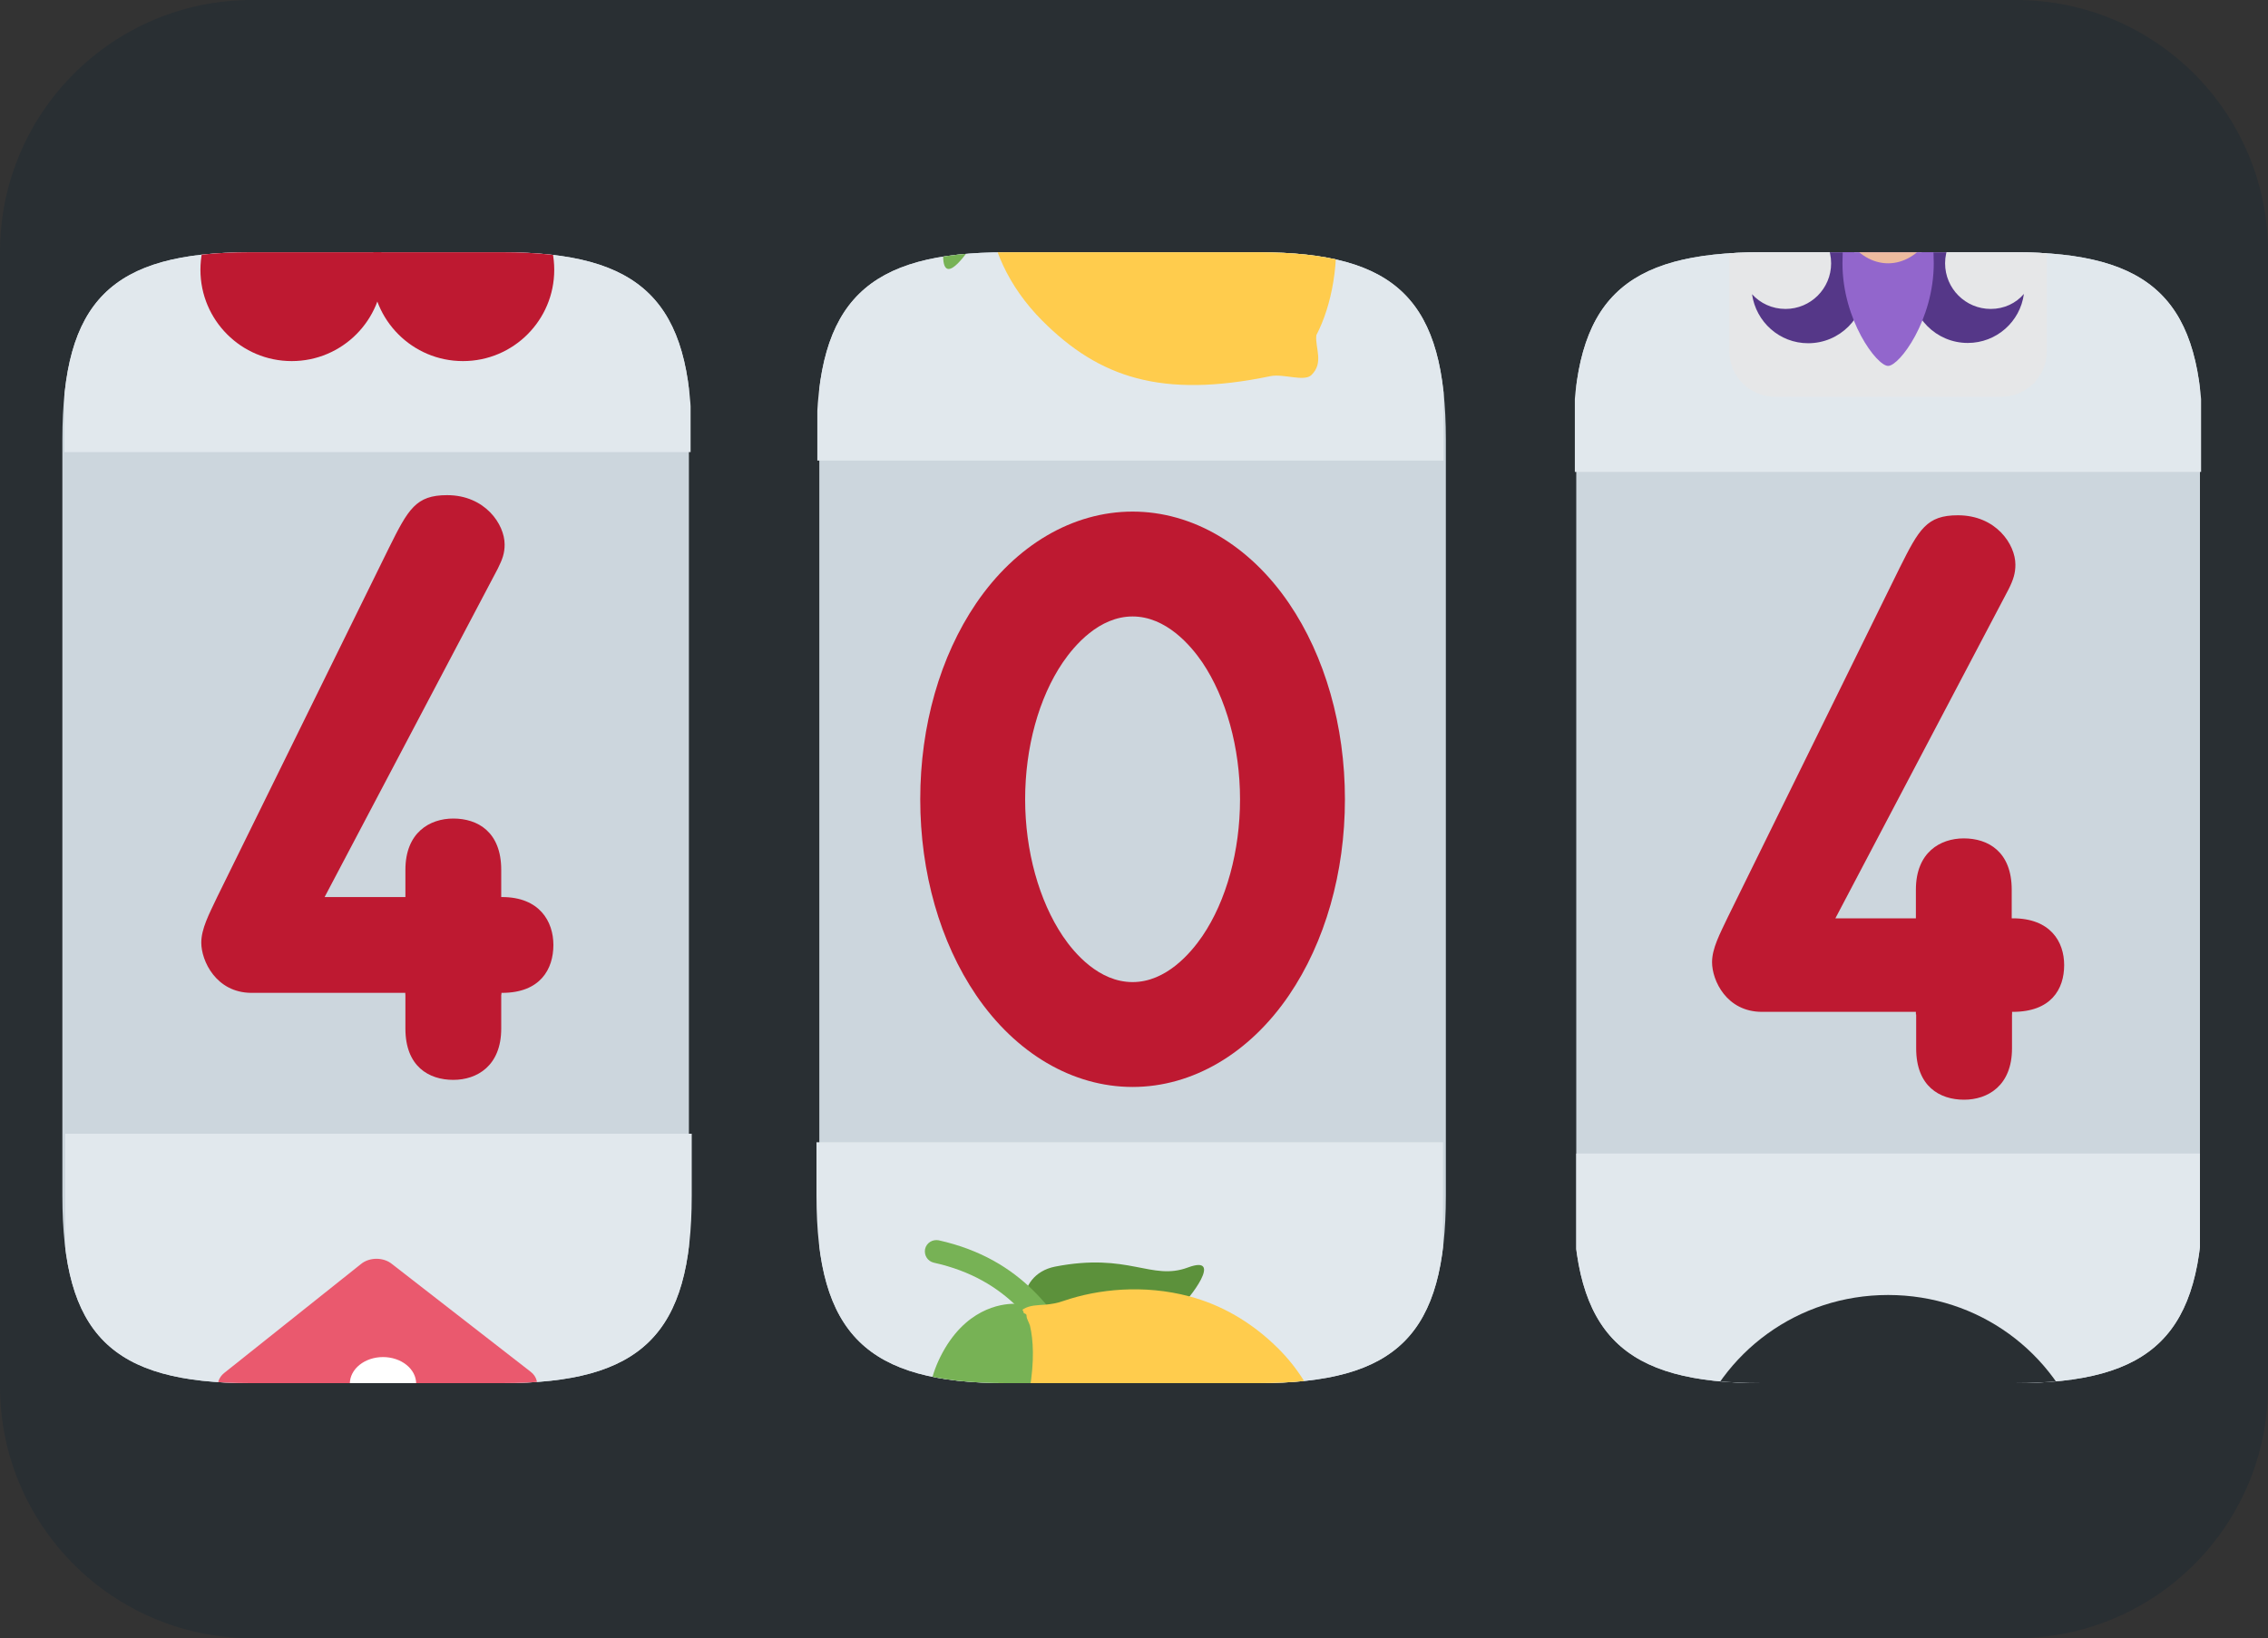 <?xml version="1.0" encoding="utf-8"?>
<!-- Generator: Adobe Illustrator 18.0.0, SVG Export Plug-In . SVG Version: 6.00 Build 0)  -->
<!DOCTYPE svg PUBLIC "-//W3C//DTD SVG 1.1//EN" "http://www.w3.org/Graphics/SVG/1.1/DTD/svg11.dtd">
<svg version="1.1" id="Layer_1" xmlns="http://www.w3.org/2000/svg" xmlns:xlink="http://www.w3.org/1999/xlink" x="0px" y="0px"
	 viewBox="0 0 800 578" enable-background="new 0 0 800 578" xml:space="preserve">
<rect x="0" y="0" width="800" height="578" fill="#333333" stroke="none"/>
<path id="444_bg" fill="#292F33" d="M800,489.1c0,49.1-39.8,88.9-88.9,88.9H88.9C39.8,578,0,538.2,0,489.1V88.9
	C0,39.8,39.8,0,88.9,0h622.2C760.2,0,800,39.8,800,88.9V489.1z"/>
<g>
	<defs>
		<path id="444_mask_1" d="M244,421.8c0,49.1-17.7,66.2-66.8,66.2H88.3C39.2,488,22,470.8,22,421.8V155.1
			C22,106.1,39.2,89,88.3,89h88.9c49.1,0,66.8,17.1,66.8,66.1V421.8z"/>
	</defs>
	<clipPath id="444_mask_1_1_">
		<use xlink:href="#444_mask_1"  overflow="visible"/>
	</clipPath>
	<g id="444_slot_1" clip-path="url(#444_mask_1_1_)">
		<rect x="22" y="-1829" fill="#CCD6DD" width="221" height="2327"/>
		<g>
			<path fill="#BE1931" d="M114.5,316.5h62.6c13.2,0,18.1,8.6,18.1,16.9c0,8.5-4.6,16.9-18.1,16.9H88.6C76.2,350.2,71,339,71,332.6
				c0-4.9,2.7-10,5.6-16.1l60.6-123.2c6.8-13.7,9.5-18.6,20.5-18.6c13.4,0,20.3,10.3,20.3,17.4c0,3-0.7,5.1-2.4,8.5L114.5,316.5z"/>
			<path fill="#BE1931" d="M143,318.9v44c0,13.4,8.3,18.1,16.9,18.1c8.3,0,16.9-4.9,16.9-18.1v-44H143z"/>
			<path fill="#BE1931" d="M176.8,350.9v-44c0-13.4-8.3-18.1-16.9-18.1c-8.3,0-16.9,4.9-16.9,18.1v44H176.8z"/>
		</g>
		<rect x="22.7" y="-48.8" fill="#E1E8ED" width="220.9" height="208.3"/>
		<rect x="22.7" y="-465.9" fill="#E1E8ED" width="220.9" height="208.3"/>
		<rect x="22.7" y="-883" fill="#E1E8ED" width="220.9" height="208.3"/>
		<rect x="22.7" y="-1300.2" fill="#E1E8ED" width="220.9" height="208.3"/>
		<rect x="22.7" y="-1717.3" fill="#E1E8ED" width="220.9" height="208.3"/>
		<rect x="23" y="400" fill="#E1E8ED" width="221" height="99"/>
		<g>
			<path fill="#A0041E" d="M77-806.8c0,0,0,41.6,0,49.8c0,8.2,4.3,10,4.3,10s39.1,30.9,46.5,36.6c7.3,5.8,5.2-6.4,5.2-6.4v-45.8
				L77-806.8z"/>
			<path fill="#DD2E44" d="M189-806.8c0,0,0,41.6,0,49.8c0,8.2-4,10-4,10s-39.3,30.9-46.6,36.6c-7.3,5.8-5.4-6.4-5.4-6.4v-45.8
				L189-806.8z"/>
			<path fill="#EA596E" d="M138.3-849.1c-3-2.5-8-2.5-11,0L79-810.7c-3,2.5-3,6.5,0,8.9l48.4,38.8c3,2.5,8,2.5,11,0l48.7-39.2
				c3-2.5,3-6.5,0-8.9L138.3-849.1z"/>
			<ellipse fill="#FFFFFF" cx="135.1" cy="-806.8" rx="11.7" ry="9.4"/>
			<path fill="#FFFFFF" d="M175.6-768.4c-3.5,0-5.5-3.6-4.5-8.1c1-4.5,4.7-8.1,8.2-8.1c3.5,0,5.5,3.6,4.5,8.1
				C182.8-772.1,179.1-768.4,175.6-768.4z"/>
			<path fill="#FFFFFF" d="M163.1-747.5c-3.6,0-5.6-3.8-4.6-8.5c1-4.7,4.7-8.5,8.3-8.5c3.6,0,5.6,3.8,4.6,8.5
				C170.4-751.3,166.7-747.5,163.1-747.5z"/>
			<path fill="#FFFFFF" d="M149.3-726.5c-3.4,0-5.3-3.7-4.3-8.3c1-4.6,4.5-8.3,7.9-8.3s5.3,3.7,4.4,8.3
				C156.2-730.2,152.7-726.5,149.3-726.5z"/>
			<path fill="#E1E8ED" d="M89.6-778.6c-4,0-6.3,4.1-5.2,9.1c1.2,5,5.3,9.1,9.3,9.1c4,0,6.3-4.1,5.2-9.1
				C97.8-774.6,93.6-778.6,89.6-778.6z"/>
			<path fill="#E1E8ED" d="M112.1-748.4c-4,0-6.3,4.1-5.2,9.1c1.2,5,5.3,9.1,9.3,9.1c4,0,6.3-4.1,5.2-9.1
				C120.3-744.4,116.1-748.4,112.1-748.4z"/>
			<path fill="#EA596E" d="M133-707.2c-2.2,0-4-1.9-4-4.3v-52.1c0-2.4,1.8-4.3,4-4.3c2.2,0,4,1.9,4,4.3v52.1
				C137-709.1,135.2-707.2,133-707.2z"/>
		</g>
		<g>
			<path fill="#A0041E" d="M77-382.8c0,0,0,41.6,0,49.8c0,8.2,4.3,10,4.3,10s39.1,30.9,46.5,36.6s5.2-6.4,5.2-6.4v-45.8L77-382.8z"
				/>
			<path fill="#DD2E44" d="M189-382.8c0,0,0,41.6,0,49.8c0,8.2-4,10-4,10s-39.3,30.9-46.6,36.6c-7.3,5.8-5.4-6.4-5.4-6.4v-45.8
				L189-382.8z"/>
			<path fill="#EA596E" d="M138.3-425.1c-3-2.5-8-2.5-11,0L79-386.7c-3,2.5-3,6.5,0,8.9l48.4,38.8c3,2.5,8,2.5,11,0l48.7-39.2
				c3-2.5,3-6.5,0-8.9L138.3-425.1z"/>
			<ellipse fill="#FFFFFF" cx="135.1" cy="-382.8" rx="11.7" ry="9.4"/>
			<path fill="#FFFFFF" d="M175.6-344.4c-3.5,0-5.5-3.6-4.5-8.1c1-4.5,4.7-8.1,8.2-8.1c3.5,0,5.5,3.6,4.5,8.1
				C182.8-348.1,179.1-344.4,175.6-344.4z"/>
			<path fill="#FFFFFF" d="M163.1-323.5c-3.6,0-5.6-3.8-4.6-8.5c1-4.7,4.7-8.5,8.3-8.5c3.6,0,5.6,3.8,4.6,8.5
				C170.4-327.3,166.7-323.5,163.1-323.5z"/>
			<path fill="#FFFFFF" d="M149.3-302.5c-3.4,0-5.3-3.7-4.3-8.3c1-4.6,4.5-8.3,7.9-8.3s5.3,3.7,4.4,8.3
				C156.2-306.2,152.7-302.5,149.3-302.5z"/>
			<path fill="#E1E8ED" d="M89.6-354.6c-4,0-6.3,4.1-5.2,9.1c1.2,5,5.3,9.1,9.3,9.1c4,0,6.3-4.1,5.2-9.1
				C97.8-350.6,93.6-354.6,89.6-354.6z"/>
			<path fill="#E1E8ED" d="M112.1-324.4c-4,0-6.3,4.1-5.2,9.1c1.2,5,5.3,9.1,9.3,9.1c4,0,6.3-4.1,5.2-9.1
				C120.3-320.4,116.1-324.4,112.1-324.4z"/>
			<path fill="#EA596E" d="M133-283.2c-2.2,0-4-1.9-4-4.3v-52.1c0-2.4,1.8-4.3,4-4.3c2.2,0,4,1.9,4,4.3v52.1
				C137-285.1,135.2-283.2,133-283.2z"/>
		</g>
		<g>
			<path fill="#A0041E" d="M90.1,498.5l0.6,0.5H77v-8.7c0-1.3,0-2.1,0-2.1L90.1,498.5z"/>
			<path fill="#DD2E44" d="M189,488.2c0,0,0,0.9,0,2.4v8.4h-13.7l0.6-0.5L189,488.2z"/>
			<path fill="#EA596E" d="M189,490.6c-0.4,0.8-1,1.6-1.8,2.3l-7,5.7l-0.6,0.5H86.3l-0.6-0.5l-6.6-5.3c-1-0.8-1.7-1.8-2-2.9
				c-0.7-2.1,0-4.4,2-6l48.2-38.4c3-2.5,8-2.5,11,0l48.9,38C189.4,485.7,190,488.3,189,490.6z"/>
			<ellipse fill="#FFFFFF" cx="135.1" cy="488.2" rx="11.7" ry="9.4"/>
		</g>
		<g>
			<path fill="#E6E7E8" d="M189-929.1c0,8.9-7.2,16.1-16.1,16.1H93.1c-8.9,0-16.1-7.2-16.1-16.1v-111.8c0-8.9,7.2-16.1,16.1-16.1
				h79.8c8.9,0,16.1,7.2,16.1,16.1V-929.1z"/>
			<path fill="#DD2E44" d="M104.9-1028.6c-10.1,0-18.5,7.5-19.8,17.3c2.9-3.2,7.1-5.2,11.8-5.2c8.9,0,16.1,7.2,16.1,16.1
				c0,8.1,6,8.9,2.8,11.8c9.8-1.4,9.2-9.7,9.2-19.8C125.1-1019.6,116.1-1028.6,104.9-1028.6z"/>
			<path fill="#55ACEE" d="M153.3-1000.4c0-8.9,7.2-16.1,16.1-16.1c4.7,0,8.9,2,11.8,5.2c-1.4-9.8-9.7-17.3-19.8-17.3
				c-11.1,0-20.1,9-20.1,20.1c0,10.1-0.5,18.5,9.2,19.8C147.2-991.5,153.3-992.3,153.3-1000.4z"/>
			<path fill="#FFAC33" d="M117-1008.4c0-20,16.1-36.2,16.1-36.2s16.1,16.2,16.1,36.2c0,20-7.2,36.2-16.1,36.2
				C124.2-972.2,117-988.4,117-1008.4z"/>
			<path fill="#553788" d="M107.8-971.9c3.2,2.9,5.2,7.1,5.2,11.8c0,8.9-7.2,16.1-16.1,16.1c-4.7,0-8.9-2-11.8-5.2
				c1.4,9.8,9.7,17.3,19.8,17.3c11.1,0,20.1-9,20.1-20.1C125.1-962.2,117.5-970.5,107.8-971.9z"/>
			<path fill="#553788" d="M169.4-944c-8.9,0-16.1-7.2-16.1-16.1c0-4.7,2-8.9,5.2-11.8c-9.8,1.4-17.3,9.7-17.3,19.8
				c0,11.1,9,20.1,20.1,20.1c10.1,0,18.5-7.5,19.8-17.3C178.2-946,174-944,169.4-944z"/>
			<path fill="#9266CC" d="M117-960.1c0,20,12.1,36.2,16.1,36.2c4,0,16.1-16.2,16.1-36.2c0-20-7.2-36.2-16.1-36.2
				C124.2-996.4,117-980.1,117-960.1z"/>
			<path fill="#EDBB9F" d="M113-988.3c0-15.6,12.1-16.1,20.1-16.1s20.1,0.5,20.1,16.1c0,15.6-9,28.2-20.1,28.2
				C122-960.1,113-972.7,113-988.3z"/>
			<circle fill="#662113" cx="125.1" cy="-988.3" r="4"/>
			<circle fill="#662113" cx="141.2" cy="-988.3" r="4"/>
			<path fill="#662113" d="M133.1-968.9c4.4,0,8.1-3.1,8.1-8.1h-16.1C125.1-972,128.7-968.9,133.1-968.9z"/>
			<circle fill="#A0041E" cx="84.8" cy="-1012.5" r="4"/>
			<circle fill="#226699" cx="181.4" cy="-1012.5" r="4"/>
			<circle fill="#DD2E44" cx="133.1" cy="-1044.7" r="4"/>
		</g>
		<g>
			<path fill="#E6E7E8" d="M189-1556.1c0,8.9-7.2,16.1-16.1,16.1H93.1c-8.9,0-16.1-7.2-16.1-16.1v-111.8c0-8.9,7.2-16.1,16.1-16.1
				h79.8c8.9,0,16.1,7.2,16.1,16.1V-1556.1z"/>
			<path fill="#DD2E44" d="M104.9-1655.6c-10.1,0-18.5,7.5-19.8,17.3c2.9-3.2,7.1-5.2,11.8-5.2c8.9,0,16.1,7.2,16.1,16.1
				c0,8.1,6,8.9,2.8,11.8c9.8-1.4,9.2-9.7,9.2-19.8C125.1-1646.6,116.1-1655.6,104.9-1655.6z"/>
			<path fill="#55ACEE" d="M153.3-1627.4c0-8.9,7.2-16.1,16.1-16.1c4.7,0,8.9,2,11.8,5.2c-1.4-9.8-9.7-17.3-19.8-17.3
				c-11.1,0-20.1,9-20.1,20.1c0,10.1-0.5,18.5,9.2,19.8C147.2-1618.5,153.3-1619.3,153.3-1627.4z"/>
			<path fill="#FFAC33" d="M117-1635.4c0-20,16.1-36.2,16.1-36.2s16.1,16.2,16.1,36.2c0,20-7.2,36.2-16.1,36.2
				C124.2-1599.2,117-1615.4,117-1635.4z"/>
			<path fill="#553788" d="M107.8-1598.9c3.2,2.9,5.2,7.1,5.2,11.8c0,8.9-7.2,16.1-16.1,16.1c-4.7,0-8.9-2-11.8-5.2
				c1.4,9.8,9.7,17.3,19.8,17.3c11.1,0,20.1-9,20.1-20.1C125.1-1589.2,117.5-1597.5,107.8-1598.9z"/>
			<path fill="#553788" d="M169.4-1571c-8.9,0-16.1-7.2-16.1-16.1c0-4.7,2-8.9,5.2-11.8c-9.8,1.4-17.3,9.7-17.3,19.8
				c0,11.1,9,20.1,20.1,20.1c10.1,0,18.5-7.5,19.8-17.3C178.2-1573,174-1571,169.4-1571z"/>
			<path fill="#9266CC" d="M117-1587.1c0,20,12.1,36.2,16.1,36.2c4,0,16.1-16.2,16.1-36.2s-7.2-36.2-16.1-36.2
				C124.2-1623.4,117-1607.1,117-1587.1z"/>
			<path fill="#EDBB9F" d="M113-1615.3c0-15.6,12.1-16.1,20.1-16.1s20.1,0.5,20.1,16.1c0,15.6-9,28.2-20.1,28.2
				C122-1587.1,113-1599.7,113-1615.3z"/>
			<circle fill="#662113" cx="125.1" cy="-1615.3" r="4"/>
			<circle fill="#662113" cx="141.2" cy="-1615.3" r="4"/>
			<path fill="#662113" d="M133.1-1595.9c4.4,0,8.1-3.1,8.1-8.1h-16.1C125.1-1599,128.7-1595.9,133.1-1595.9z"/>
			<circle fill="#A0041E" cx="84.8" cy="-1639.5" r="4"/>
			<circle fill="#226699" cx="181.4" cy="-1639.5" r="4"/>
			<circle fill="#DD2E44" cx="133.1" cy="-1671.7" r="4"/>
		</g>
		<g>
			<path fill="#77B255" d="M163.3,79.1c-0.8,0-1.6-0.2-2.3-0.7C134.7,60,112,28.6,99,8.2c6.8,42.4,4,66.3,3.9,67.4
				c-0.3,2.2-2.3,3.7-4.5,3.5c-2.2-0.3-3.8-2.3-3.5-4.5c0-0.3,3.8-32.3-8-87.3c-0.4-2,0.7-3.9,2.6-4.6c1.9-0.7,4,0.1,4.9,1.9
				c0.3,0.6,32.2,59.9,71.2,87.2c1.8,1.3,2.3,3.8,1,5.6C165.8,78.5,164.6,79.1,163.3,79.1z"/>
			<path fill="#5C913B" d="M165.5,18c-14,3.9-20.3,10.3-43.3,2.7c-19-6.3-28.3-16.9-25.6-25.4c2.8-8.4,12.8-12.7,31.8-6.5
				C147.6-4.9,145.1,2.8,165.5,18z"/>
			<circle fill="#BE1931" cx="163.3" cy="95.2" r="32.2"/>
			<circle fill="#BE1931" cx="102.9" cy="95.2" r="32.2"/>
		</g>
		<g>
			<path fill="#77B255" d="M163.3-540.9c-0.8,0-1.6-0.2-2.3-0.7c-26.3-18.4-49-49.8-62-70.2c6.8,42.4,4,66.3,3.9,67.4
				c-0.3,2.2-2.3,3.7-4.5,3.5c-2.2-0.3-3.8-2.3-3.5-4.5c0-0.3,3.8-32.3-8-87.3c-0.4-2,0.7-3.9,2.6-4.6c1.9-0.7,4,0.1,4.9,1.9
				c0.3,0.6,32.2,59.9,71.2,87.2c1.8,1.3,2.3,3.8,1,5.6C165.8-541.5,164.6-540.9,163.3-540.9z"/>
			<path fill="#5C913B" d="M165.5-602c-14,3.9-20.3,10.3-43.3,2.7c-19-6.3-28.3-16.9-25.6-25.4c2.8-8.4,12.8-12.7,31.8-6.5
				C147.6-624.9,145.1-617.2,165.5-602z"/>
			<circle fill="#BE1931" cx="163.3" cy="-524.8" r="32.2"/>
			<circle fill="#BE1931" cx="102.9" cy="-524.8" r="32.2"/>
		</g>
		<g>
			<path fill="#5C913B" d="M106.5-1257.1c26.1-5.1,34,5.1,46.9,0.3c12.9-4.8,0.4,11.4-3,14.1c-3.4,2.8-32.8,19.4-45.5,13.3
				C92.1-1235.4,92.1-1254.2,106.5-1257.1z"/>
			<path fill="#77B255" d="M121-1206.1c-1.2,0-2.4-0.6-3.2-1.6c-2.8-3.7-5.3-7.9-7.9-12.3c-9.1-15.3-19.5-32.6-46.1-38.5
				c-2.2-0.5-3.5-2.6-3.1-4.8c0.5-2.2,2.6-3.5,4.8-3.1c30,6.7,41.8,26.4,51.3,42.3c2.5,4.2,4.9,8.3,7.4,11.6c1.3,1.8,1,4.3-0.8,5.6
				C122.6-1206.4,121.8-1206.1,121-1206.1z"/>
			<path fill="#FFCC4D" d="M198.7-1143.5c0-0.1,0-0.1,0-0.2c11.2-21.5,10.7-60.9-13.5-85c-23.4-23.4-55.1-23.4-75.6-16.4
				c-6.4,2.5-11.7,0.3-15.4,3.9c-3.5,3.5-1.4,10.9-2.9,15.4c-12.8,20.9-13.7,52.4,10.8,77c20,20,42,27.5,80.5,19.5c0,0,0,0,0,0
				c4.6-0.9,11.9,2.1,14.4-0.4C201.4-1134.1,198.3-1139.2,198.7-1143.5z"/>
			<path fill="#77B255" d="M93.6-1244c0,0-17.2-2.4-27.6,18.5c-10.4,20.9,2.3,36.7,1.2,50.9c-1.2,14.2,6.3,5.1,10.6-1.8
				c4.2-6.9,17-19.7,19.9-37.3C100.4-1231.3,97.3-1239.7,93.6-1244z"/>
		</g>
		<g>
			<g>
				<circle fill="#292F33" cx="133.1" cy="-1407.1" r="72.5"/>
			</g>
			<circle fill="#E1E8ED" cx="133.1" cy="-1407.1" r="36.2"/>
			<path fill="#292F33" d="M115.8-1398.3c0-5.7,3.1-9.8,7.6-12.2c-3.3-2.4-5.4-5.7-5.4-10.1c0-8.3,6.9-13.6,15.3-13.6
				c8.2,0,15.4,5.2,15.4,13.6c0,4-2,7.9-5.5,10.1c4.8,2.4,7.6,6.8,7.6,12.2c0,9.8-8,16.1-17.5,16.1
				C123.5-1382.1,115.8-1388.8,115.8-1398.3z M126.9-1399c0,3.6,2.1,7.1,6.4,7.1c4,0,6.4-3.5,6.4-7.1c0-4.5-2.5-7.1-6.4-7.1
				C129.2-1406.1,126.9-1402.9,126.9-1399z M128.2-1419.5c0,3.2,1.8,5.4,5.1,5.4c3.3,0,5.2-2.2,5.2-5.4c0-3-1.8-5.4-5.2-5.4
				C130-1424.9,128.2-1422.5,128.2-1419.5z"/>
		</g>
		<g>
			<g>
				<circle fill="#292F33" cx="133.1" cy="-149.1" r="72.5"/>
			</g>
			<circle fill="#E1E8ED" cx="133.1" cy="-149.1" r="36.2"/>
			<path fill="#292F33" d="M115.8-140.3c0-5.7,3.1-9.8,7.6-12.2c-3.3-2.4-5.4-5.7-5.4-10.1c0-8.3,6.9-13.6,15.3-13.6
				c8.2,0,15.4,5.2,15.4,13.6c0,4-2,7.9-5.5,10.1c4.8,2.4,7.6,6.8,7.6,12.2c0,9.8-8,16.1-17.5,16.1
				C123.5-124.1,115.8-130.8,115.8-140.3z M126.9-141c0,3.6,2.1,7.1,6.4,7.1c4,0,6.4-3.5,6.4-7.1c0-4.5-2.5-7.1-6.4-7.1
				C129.2-148.1,126.9-144.9,126.9-141z M128.2-161.5c0,3.2,1.8,5.4,5.1,5.4c3.3,0,5.2-2.2,5.2-5.4c0-3-1.8-5.4-5.2-5.4
				C130-166.9,128.2-164.5,128.2-161.5z"/>
		</g>
		<g>
			<path fill="#FFCC4D" d="M189-1784.7c-2.5,2.5-9.7-0.5-14.4,0.4c0,0,0,0,0,0c-38.4,8-60.5,0.6-80.4-19.4
				c-7.9-7.9-13.2-16.3-16.3-25.3h119.7c-0.2,11-2.8,22.2-7,30.4c0,0.1,0,0,0,0.1C190.3-1794.1,193.4-1789.1,189-1784.7z"/>
		</g>
	</g>
</g>
<g>
	<defs>
		<path id="444_mask_2" d="M510,421.8c0,49.1-17.1,66.2-66.2,66.2h-88.9c-49.1,0-66.9-17.2-66.9-66.2V155.1
			c0-49.1,17.9-66.1,66.9-66.1h88.9c49.1,0,66.2,17.1,66.2,66.1V421.8z"/>
	</defs>
	<clipPath id="444_mask_2_1_">
		<use xlink:href="#444_mask_2"  overflow="visible"/>
	</clipPath>
	<g id="444_slot_2" clip-path="url(#444_mask_2_1_)">
		<rect x="289" y="-1822" fill="#CCD6DD" width="221" height="2321"/>
		<rect x="288.3" y="-45.8" fill="#E1E8ED" width="220.9" height="208.3"/>
		<rect x="288.3" y="-462.9" fill="#E1E8ED" width="220.9" height="208.3"/>
		<rect x="288.3" y="-880" fill="#E1E8ED" width="220.9" height="208.3"/>
		<rect x="288.3" y="-1297.2" fill="#E1E8ED" width="220.9" height="208.3"/>
		<rect x="288.3" y="-1714.3" fill="#E1E8ED" width="220.9" height="208.3"/>
		<rect x="288" y="403" fill="#E1E8ED" width="221" height="97"/>
		<g>
			<path fill="#A0041E" d="M346-1638.8c0,0,0,41.6,0,49.8s4.1,10,4.1,10s39.2,30.9,46.6,36.6c7.3,5.8,5.3-6.4,5.3-6.4v-45.8
				L346-1638.8z"/>
			<path fill="#DD2E44" d="M458-1638.8c0,0,0,41.6,0,49.8s-4.2,10-4.2,10s-39.2,30.9-46.5,36.6c-7.3,5.8-5.3-6.4-5.3-6.4v-45.8
				L458-1638.8z"/>
			<path fill="#EA596E" d="M406.9-1681.1c-3-2.5-8-2.5-11,0l-48.2,38.4c-3,2.5-3,6.5,0,8.9L396-1595c3,2.5,8,2.5,11,0l48.7-39.2
				c3-2.5,3-6.5,0-8.9L406.9-1681.1z"/>
			<ellipse fill="#FFFFFF" cx="403.7" cy="-1638.8" rx="11.7" ry="9.4"/>
			<path fill="#FFFFFF" d="M444.2-1600.4c-3.5,0-5.5-3.6-4.5-8.1c1-4.5,4.7-8.1,8.2-8.1c3.5,0,5.5,3.6,4.5,8.1
				C451.4-1604.1,447.7-1600.4,444.2-1600.4z"/>
			<path fill="#FFFFFF" d="M431.7-1579.5c-3.6,0-5.6-3.8-4.6-8.5c1-4.7,4.7-8.5,8.3-8.5c3.6,0,5.6,3.8,4.6,8.5
				C439-1583.3,435.3-1579.5,431.7-1579.5z"/>
			<path fill="#FFFFFF" d="M417.9-1558.5c-3.4,0-5.3-3.7-4.3-8.3c1-4.6,4.5-8.3,7.9-8.3s5.3,3.7,4.4,8.3
				C424.8-1562.2,421.3-1558.5,417.9-1558.5z"/>
			<path fill="#E1E8ED" d="M358.2-1610.6c-4,0-6.3,4.1-5.2,9.1c1.2,5,5.3,9.1,9.3,9.1c4,0,6.3-4.1,5.2-9.1
				C366.4-1606.6,362.2-1610.6,358.2-1610.6z"/>
			<path fill="#E1E8ED" d="M380.7-1580.4c-4,0-6.3,4.1-5.2,9.1c1.2,5,5.3,9.1,9.3,9.1c4,0,6.3-4.1,5.2-9.1
				C388.9-1576.4,384.7-1580.4,380.7-1580.4z"/>
			<path fill="#EA596E" d="M402-1539.2c-2.2,0-4-1.9-4-4.3v-52.1c0-2.4,1.8-4.3,4-4.3c2.2,0,4,1.9,4,4.3v52.1
				C406-1541.1,404.2-1539.2,402-1539.2z"/>
		</g>
		<g>
			<path fill="#A0041E" d="M346-1214.8c0,0,0,41.6,0,49.8s4.1,10,4.1,10s39.2,30.9,46.6,36.6c7.3,5.8,5.3-6.4,5.3-6.4v-45.8
				L346-1214.8z"/>
			<path fill="#DD2E44" d="M458-1214.8c0,0,0,41.6,0,49.8s-4.2,10-4.2,10s-39.2,30.9-46.5,36.6c-7.3,5.8-5.3-6.4-5.3-6.4v-45.8
				L458-1214.8z"/>
			<path fill="#EA596E" d="M406.9-1257.1c-3-2.5-8-2.5-11,0l-48.2,38.4c-3,2.5-3,6.5,0,8.9L396-1171c3,2.5,8,2.5,11,0l48.7-39.2
				c3-2.5,3-6.5,0-8.9L406.9-1257.1z"/>
			<ellipse fill="#FFFFFF" cx="403.7" cy="-1214.8" rx="11.7" ry="9.4"/>
			<path fill="#FFFFFF" d="M444.2-1176.4c-3.5,0-5.5-3.6-4.5-8.1c1-4.5,4.7-8.1,8.2-8.1c3.5,0,5.5,3.6,4.5,8.1
				C451.4-1180.1,447.7-1176.4,444.2-1176.4z"/>
			<path fill="#FFFFFF" d="M431.7-1155.5c-3.6,0-5.6-3.8-4.6-8.5c1-4.7,4.7-8.5,8.3-8.5c3.6,0,5.6,3.8,4.6,8.5
				C439-1159.3,435.3-1155.5,431.7-1155.5z"/>
			<path fill="#FFFFFF" d="M417.9-1134.5c-3.4,0-5.3-3.7-4.3-8.3c1-4.6,4.5-8.3,7.9-8.3s5.3,3.7,4.4,8.3
				C424.8-1138.2,421.3-1134.5,417.9-1134.5z"/>
			<path fill="#E1E8ED" d="M358.2-1186.6c-4,0-6.3,4.1-5.2,9.1c1.2,5,5.3,9.1,9.3,9.1c4,0,6.3-4.1,5.2-9.1
				C366.4-1182.6,362.2-1186.6,358.2-1186.6z"/>
			<path fill="#E1E8ED" d="M380.7-1156.4c-4,0-6.3,4.1-5.2,9.1c1.2,5,5.3,9.1,9.3,9.1c4,0,6.3-4.1,5.2-9.1
				C388.9-1152.4,384.7-1156.4,380.7-1156.4z"/>
			<path fill="#EA596E" d="M402-1115.2c-2.2,0-4-1.9-4-4.3v-52.1c0-2.4,1.8-4.3,4-4.3c2.2,0,4,1.9,4,4.3v52.1
				C406-1117.1,404.2-1115.2,402-1115.2z"/>
		</g>
		<g>
			<path fill="#E6E7E8" d="M457-295.1c0,8.9-7.2,16.1-16.1,16.1h-79.8c-8.9,0-16.1-7.2-16.1-16.1v-111.8c0-8.9,7.2-16.1,16.1-16.1
				h79.8c8.9,0,16.1,7.2,16.1,16.1V-295.1z"/>
			<path fill="#DD2E44" d="M372.5-394.6c-10.1,0-18.5,7.5-19.8,17.3c2.9-3.2,7.1-5.2,11.8-5.2c8.9,0,16.1,7.2,16.1,16.1
				c0,8.1,6,8.9,2.8,11.8c9.8-1.4,9.2-9.7,9.2-19.8C392.7-385.6,383.7-394.6,372.5-394.6z"/>
			<path fill="#55ACEE" d="M420.9-366.4c0-8.9,7.2-16.1,16.1-16.1c4.7,0,8.9,2,11.8,5.2c-1.4-9.8-9.7-17.3-19.8-17.3
				c-11.1,0-20.1,9-20.1,20.1c0,10.1-0.5,18.5,9.2,19.8C414.8-357.5,420.9-358.3,420.9-366.4z"/>
			<path fill="#FFAC33" d="M384.6-374.4c0-20,16.1-36.2,16.1-36.2s16.1,16.2,16.1,36.2c0,20-7.2,36.2-16.1,36.2
				S384.6-354.4,384.6-374.4z"/>
			<path fill="#553788" d="M375.4-337.9c3.2,2.9,5.2,7.1,5.2,11.8c0,8.9-7.2,16.1-16.1,16.1c-4.7,0-8.9-2-11.8-5.2
				c1.4,9.8,9.7,17.3,19.8,17.3c11.1,0,20.1-9,20.1-20.1C392.7-328.2,385.1-336.5,375.4-337.9z"/>
			<path fill="#553788" d="M437-310c-8.9,0-16.1-7.2-16.1-16.1c0-4.7,2-8.9,5.2-11.8c-9.8,1.4-17.3,9.7-17.3,19.8
				c0,11.1,9,20.1,20.1,20.1c10.1,0,18.5-7.5,19.8-17.3C445.8-312,441.6-310,437-310z"/>
			<path fill="#9266CC" d="M384.6-326.1c0,20,12.1,36.2,16.1,36.2s16.1-16.2,16.1-36.2c0-20-7.2-36.2-16.1-36.2
				S384.6-346.1,384.6-326.1z"/>
			<path fill="#EDBB9F" d="M380.6-354.3c0-15.6,12.1-16.1,20.1-16.1s20.1,0.5,20.1,16.1c0,15.6-9,28.2-20.1,28.2
				C389.6-326.1,380.6-338.7,380.6-354.3z"/>
			<circle fill="#662113" cx="392.7" cy="-354.3" r="4"/>
			<circle fill="#662113" cx="408.8" cy="-354.3" r="4"/>
			<path fill="#662113" d="M400.7-334.9c4.4,0,8.1-3.1,8.1-8.1h-16.1C392.7-338,396.3-334.9,400.7-334.9z"/>
			<circle fill="#A0041E" cx="352.4" cy="-378.5" r="4"/>
			<circle fill="#226699" cx="449" cy="-378.5" r="4"/>
			<circle fill="#DD2E44" cx="400.7" cy="-410.7" r="4"/>
		</g>
		<g>
			<path fill="#E6E7E8" d="M454-718.1c0,8.9-7.2,16.1-16.1,16.1h-79.8c-8.9,0-16.1-7.2-16.1-16.1v-111.8c0-8.9,7.2-16.1,16.1-16.1
				h79.8c8.9,0,16.1,7.2,16.1,16.1V-718.1z"/>
			<path fill="#DD2E44" d="M369.5-817.6c-10.1,0-18.5,7.5-19.8,17.3c2.9-3.2,7.1-5.2,11.8-5.2c8.9,0,16.1,7.2,16.1,16.1
				c0,8.1,6,8.9,2.8,11.8c9.8-1.4,9.2-9.7,9.2-19.8C389.7-808.6,380.7-817.6,369.5-817.6z"/>
			<path fill="#55ACEE" d="M417.9-789.4c0-8.9,7.2-16.1,16.1-16.1c4.7,0,8.9,2,11.8,5.2c-1.4-9.8-9.7-17.3-19.8-17.3
				c-11.1,0-20.1,9-20.1,20.1c0,10.1-0.5,18.5,9.2,19.8C411.8-780.5,417.9-781.3,417.9-789.4z"/>
			<path fill="#FFAC33" d="M381.6-797.4c0-20,16.1-36.2,16.1-36.2s16.1,16.2,16.1,36.2s-7.2,36.2-16.1,36.2S381.6-777.4,381.6-797.4
				z"/>
			<path fill="#553788" d="M372.4-760.9c3.2,2.9,5.2,7.1,5.2,11.8c0,8.9-7.2,16.1-16.1,16.1c-4.7,0-8.9-2-11.8-5.2
				c1.4,9.8,9.7,17.3,19.8,17.3c11.1,0,20.1-9,20.1-20.1C389.7-751.2,382.1-759.5,372.4-760.9z"/>
			<path fill="#553788" d="M434-733c-8.9,0-16.1-7.2-16.1-16.1c0-4.7,2-8.9,5.2-11.8c-9.8,1.4-17.3,9.7-17.3,19.8
				c0,11.1,9,20.1,20.1,20.1c10.1,0,18.5-7.5,19.8-17.3C442.8-735,438.6-733,434-733z"/>
			<path fill="#9266CC" d="M381.6-749.1c0,20,12.1,36.2,16.1,36.2s16.1-16.2,16.1-36.2c0-20-7.2-36.2-16.1-36.2
				S381.6-769.1,381.6-749.1z"/>
			<path fill="#EDBB9F" d="M377.6-777.3c0-15.6,12.1-16.1,20.1-16.1s20.1,0.5,20.1,16.1c0,15.6-9,28.2-20.1,28.2
				C386.6-749.1,377.6-761.7,377.6-777.3z"/>
			<circle fill="#662113" cx="389.7" cy="-777.3" r="4"/>
			<circle fill="#662113" cx="405.8" cy="-777.3" r="4"/>
			<path fill="#662113" d="M397.7-757.9c4.4,0,8.1-3.1,8.1-8.1h-16.1C389.7-761,393.3-757.9,397.7-757.9z"/>
			<circle fill="#A0041E" cx="349.4" cy="-801.5" r="4"/>
			<circle fill="#226699" cx="446" cy="-801.5" r="4"/>
			<circle fill="#DD2E44" cx="397.7" cy="-833.7" r="4"/>
		</g>
		<g>
			<path fill="#77B255" d="M423.9-545.9c-0.8,0-1.6-0.2-2.3-0.7c-26.3-18.4-49-49.8-62-70.2c6.8,42.4,4,66.3,3.9,67.4
				c-0.3,2.2-2.3,3.7-4.5,3.5c-2.2-0.3-3.8-2.3-3.5-4.5c0-0.3,3.8-32.3-8-87.3c-0.4-2,0.7-3.9,2.6-4.6c1.9-0.7,4,0.1,4.9,1.9
				c0.3,0.6,32.2,59.9,71.2,87.2c1.8,1.3,2.3,3.8,1,5.6C426.4-546.5,425.2-545.9,423.9-545.9z"/>
			<path fill="#5C913B" d="M426.1-607c-14,3.9-20.3,10.3-43.3,2.7c-19-6.3-28.3-16.9-25.6-25.4c2.8-8.4,12.8-12.7,31.8-6.5
				C408.2-629.9,405.7-622.2,426.1-607z"/>
			<circle fill="#BE1931" cx="423.9" cy="-529.8" r="32.2"/>
			<circle fill="#BE1931" cx="363.5" cy="-529.8" r="32.2"/>
		</g>
		<g>
			<path fill="#77B255" d="M435.9-1372.9c-0.8,0-1.6-0.2-2.3-0.7c-26.3-18.4-49-49.8-62-70.2c6.8,42.4,4,66.3,3.9,67.4
				c-0.3,2.2-2.3,3.7-4.5,3.5c-2.2-0.3-3.8-2.3-3.5-4.5c0-0.3,3.8-32.3-8-87.3c-0.4-2,0.7-3.9,2.6-4.6c1.9-0.7,4,0.1,4.9,1.9
				c0.3,0.6,32.2,59.9,71.2,87.2c1.8,1.3,2.3,3.8,1,5.6C438.4-1373.5,437.2-1372.9,435.9-1372.9z"/>
			<path fill="#5C913B" d="M438.1-1434c-14,3.9-20.3,10.3-43.3,2.7c-19-6.3-28.3-16.9-25.6-25.4c2.8-8.4,12.8-12.7,31.8-6.5
				C420.2-1456.9,417.7-1449.2,438.1-1434z"/>
			<circle fill="#BE1931" cx="435.9" cy="-1356.8" r="32.2"/>
			<circle fill="#BE1931" cx="375.5" cy="-1356.8" r="32.2"/>
		</g>
		<g>
			<path fill="#5C913B" d="M372.1,4.9c26.1-5.1,34,5.1,46.9,0.3c12.9-4.8,0.4,11.4-3,14.1c-3.4,2.8-32.8,19.4-45.5,13.3
				C357.7,26.6,357.7,7.8,372.1,4.9z"/>
			<path fill="#77B255" d="M386.6,55.9c-1.2,0-2.4-0.6-3.2-1.6c-2.8-3.7-5.3-7.9-7.9-12.3c-9.1-15.3-19.5-32.6-46.1-38.5
				c-2.2-0.5-3.5-2.6-3.1-4.8c0.5-2.2,2.6-3.5,4.8-3.1c30,6.7,41.8,26.4,51.3,42.3c2.5,4.2,4.9,8.3,7.4,11.6c1.3,1.8,1,4.3-0.8,5.6
				C388.2,55.7,387.4,55.9,386.6,55.9z"/>
			<path fill="#FFCC4D" d="M464.3,118.5c0-0.1,0-0.1,0-0.2c11.2-21.5,10.7-60.9-13.5-85C427.4,10,395.7,9.9,375.2,16.9
				c-6.4,2.5-11.7,0.3-15.4,3.9c-3.5,3.5-1.4,10.9-2.9,15.4c-12.8,20.9-13.7,52.4,10.8,77c20,20,42,27.5,80.5,19.5c0,0,0,0,0,0
				c4.6-0.9,11.9,2.1,14.4-0.4C467,128,463.9,122.8,464.3,118.5z"/>
			<path fill="#77B255" d="M359.2,18c0,0-17.2-2.4-27.6,18.5c-10.4,20.9,2.3,36.7,1.2,50.9c-1.2,14.2,6.3,5.1,10.6-1.8
				c4.2-6.9,17-19.7,19.9-37.3C366,30.7,362.9,22.3,359.2,18z"/>
		</g>
		<g>
			<path fill="#5C913B" d="M372.1,446.9c26.1-5.1,34,5.1,46.9,0.3c12.9-4.8,0.4,11.4-3,14.1c-3.4,2.8-32.8,19.4-45.5,13.3
				C357.7,468.6,357.7,449.8,372.1,446.9z"/>
			<path fill="#77B255" d="M386.6,497.9c-1.2,0-2.4-0.6-3.2-1.6c-2.8-3.7-5.3-7.9-7.9-12.3c-9.1-15.3-19.5-32.6-46.1-38.5
				c-2.2-0.5-3.5-2.6-3.1-4.8c0.5-2.2,2.6-3.5,4.8-3.1c30,6.7,41.8,26.4,51.3,42.3c2.5,4.2,4.9,8.3,7.4,11.6c1.3,1.8,1,4.3-0.8,5.6
				C388.2,497.7,387.4,497.9,386.6,497.9z"/>
			<path fill="#FFCC4D" d="M466.2,500H349c-0.4,1.9-0.6,4-0.8,6.1c0.1-2.1,0.4-4.1,0.7-6.1c0-0.1,0-0.2,0.1-0.4
				c1.3-7.7,4.1-15.1,7.9-21.4c1.5-4.4-0.7-11.9,2.9-15.4c0.1-0.1,0.2-0.2,0.3-0.3l0,0c0.2-0.1,0.3-0.3,0.5-0.4c0,0,0,0,0,0
				c0.2-0.1,0.3-0.2,0.5-0.3c2.2-1.3,4.8-1.3,7.8-1.5c1.9-0.2,4-0.5,6.2-1.3c12.2-4.2,28.4-5.9,44.5-1.6
				c10.9,2.9,21.6,8.8,31.1,18.2C457.8,482.6,462.9,491,466.2,500z"/>
			<path fill="#77B255" d="M363.2,490.3c-0.5,3.2-1.4,6.3-2.4,9.2c-0.1,0.2-0.1,0.3-0.2,0.5h-32.9c-0.6-7,0.2-13.6,4-21.3
				c8.5-17,21.4-18.7,26-18.7h0.1c1,0,1.5,0,1.5,0c0.5,0.6,1,1.3,1.5,2c0,0-0.2,0-0.2,0c0.2,0.4,0.5,0.8,0.5,1.3v0c1,0.3,1,0.6,1,1
				v0c0,1,0.8,2.1,1.2,3.4C364.5,472.8,364.9,480,363.2,490.3z"/>
		</g>
		<g>
			<g>
				<circle fill="#292F33" cx="392.7" cy="-145.1" r="72.5"/>
			</g>
			<circle fill="#E1E8ED" cx="392.7" cy="-145.1" r="36.2"/>
			<path fill="#292F33" d="M402.8-148.5c3.5-2.2,5.4-6.2,5.4-10.1c0-8.4-7.2-13.6-15.4-13.6c-8.4,0-15.3,5.3-15.3,13.6
				c0,4.5,2,7.7,5.4,10.1c-4.5,2.4-7.6,6.6-7.6,12.2c0,9.5,7.7,16.1,17.5,16.1c9.5,0,17.5-6.3,17.5-16.1
				C410.4-141.7,407.6-146.1,402.8-148.5z M392.9-162.9c3.3,0,5.2,2.3,5.2,5.4c0,3.2-1.9,5.4-5.2,5.4c-3.3,0-5.1-2.2-5.1-5.4
				C387.8-160.5,389.6-162.9,392.9-162.9z M392.9-129.9c-4.3,0-6.4-3.5-6.4-7.1c0-4,2.3-7.1,6.4-7.1c3.9,0,6.4,2.6,6.4,7.1
				C399.3-133.4,396.9-129.9,392.9-129.9z"/>
		</g>
		<g>
			<g>
				<circle fill="#292F33" cx="399.7" cy="-981.1" r="72.5"/>
			</g>
			<circle fill="#E1E8ED" cx="399.7" cy="-981.1" r="36.2"/>
			<path fill="#292F33" d="M409.8-984.5c3.5-2.2,5.4-6.2,5.4-10.1c0-8.3-7.2-13.6-15.4-13.6c-8.4,0-15.3,5.3-15.3,13.6
				c0,4.5,2,7.7,5.4,10.1c-4.5,2.4-7.6,6.6-7.6,12.2c0,9.5,7.7,16.1,17.5,16.1c9.5,0,17.5-6.3,17.5-16.1
				C417.4-977.7,414.6-982.1,409.8-984.5z M399.9-998.9c3.3,0,5.2,2.3,5.2,5.4c0,3.2-1.9,5.4-5.2,5.4c-3.3,0-5.1-2.2-5.1-5.4
				C394.8-996.5,396.6-998.9,399.9-998.9z M399.9-965.9c-4.3,0-6.4-3.5-6.4-7.1c0-4,2.3-7.1,6.4-7.1c3.9,0,6.4,2.6,6.4,7.1
				C406.3-969.3,403.9-965.9,399.9-965.9z"/>
		</g>
		<path fill="#BE1931" d="M468.1-1808.5c0,17.8-14.4,32.1-32.2,32.1c-13.8,0-25.6-8.8-30.2-21c-1.3-3.5-2-7.3-2-11.3
			c0-3.9,0.7-7.4,2-10.9c0.3-0.9,0.7-2.4,1.1-2.4h58.3C467-1818,468.1-1813.4,468.1-1808.5z"/>
		<path fill="#BE1931" d="M404.7-1822c0.4,0,0.7,1.4,1,2.3c1.3,3.5,2,7.1,2,11.1c0,3.9-0.7,7.7-2,11.1c-4.5,12.3-16.4,21-30.2,21
			c-17.8,0-32.2-14.2-32.2-32c0-4.9,1.1-9.5,3.1-13.5H404.7z"/>
		<g>
			<path fill="#BE1931" d="M399.5,383.5c-21.1,0-41.2-11.8-55.2-32.4c-12.7-18.7-19.7-43.2-19.7-69.1s7-50.4,19.7-69.1
				c14-20.6,34.1-32.4,55.2-32.4s41.2,11.8,55.2,32.4c12.7,18.7,19.7,43.2,19.7,69.1s-7,50.4-19.7,69.1
				C440.7,371.7,420.6,383.5,399.5,383.5z M399.5,217.5c-11.8,0-20.5,10.2-24.6,16.2c-8.5,12.5-13.3,30.1-13.3,48.3
				s4.9,35.8,13.3,48.3c4.1,6.1,12.8,16.2,24.6,16.2s20.5-10.2,24.6-16.2c8.5-12.5,13.3-30.1,13.3-48.3s-4.9-35.8-13.3-48.3
				C420,227.7,411.3,217.5,399.5,217.5z"/>
		</g>
	</g>
</g>
<g>
	<defs>
		<path id="444_mask_3" d="M777,421.8c0,49.1-17.5,66.2-66.6,66.2h-88.9c-49.1,0-66.6-17.2-66.6-66.2V155.1
			c0-49.1,17.5-66.1,66.6-66.1h88.9c49.1,0,66.6,17.1,66.6,66.1V421.8z"/>
	</defs>
	<clipPath id="444_mask_3_1_">
		<use xlink:href="#444_mask_3"  overflow="visible"/>
	</clipPath>
	<g id="444_slot_3" clip-path="url(#444_mask_3_1_)">
		<rect x="556" y="-1819" fill="#CCD6DD" width="220" height="2324"/>
		<g>
			<path fill="#BE1931" d="M710,324h-62.6l61.1-116.1c1.7-3.4,2.4-5.7,2.4-8.7c0-7.1-6.8-17.4-20.3-17.4c-11,0-13.7,4.9-20.5,18.5
				l-60.6,123.2c-2.9,6.1-5.6,11.1-5.6,16c0,6.4,5.1,17.5,17.6,17.5H710c13.4,0,18.1-7.9,18.1-16.5C728.1,332.2,723.2,324,710,324z"
				/>
			<path fill="#BE1931" d="M675.9,325.9v44c0,13.4,8.3,18.1,16.9,18.1c8.3,0,16.9-4.9,16.9-18.1v-44H675.9z"/>
			<path fill="#BE1931" d="M709.6,357.9v-44c0-13.4-8.3-18.1-16.9-18.1c-8.3,0-16.9,4.9-16.9,18.1v44H709.6z"/>
		</g>
		<rect x="555.5" y="-41.8" fill="#E1E8ED" width="220.9" height="208.3"/>
		<rect x="555.5" y="-458.9" fill="#E1E8ED" width="220.9" height="208.3"/>
		<rect x="555.5" y="-876" fill="#E1E8ED" width="220.9" height="208.3"/>
		<rect x="555.5" y="-1293.2" fill="#E1E8ED" width="220.9" height="208.3"/>
		<rect x="555.5" y="-1710.3" fill="#E1E8ED" width="220.9" height="208.3"/>
		<rect x="556" y="407" fill="#E1E8ED" width="220" height="99"/>
		<g>
			<path fill="#A0041E" d="M610-1418.8c0,0,0,41.6,0,49.8c0,8.2,4.2,10,4.2,10s39.2,30.9,46.5,36.6s5.3-6.4,5.3-6.4v-45.8
				L610-1418.8z"/>
			<path fill="#DD2E44" d="M722-1418.8c0,0,0,41.6,0,49.8c0,8.2-4.1,10-4.1,10s-39.2,30.9-46.6,36.6c-7.3,5.8-5.3-6.4-5.3-6.4v-45.8
				L722-1418.8z"/>
			<path fill="#EA596E" d="M671.2-1461.1c-3-2.5-8-2.5-11,0l-48.2,38.4c-3,2.5-3,6.5,0,8.9l48.4,38.8c3,2.5,8,2.5,11,0l48.7-39.2
				c3-2.5,3-6.5,0-8.9L671.2-1461.1z"/>
			<ellipse fill="#FFFFFF" cx="668" cy="-1418.8" rx="11.7" ry="9.4"/>
			<path fill="#FFFFFF" d="M708.5-1380.4c-3.5,0-5.5-3.6-4.5-8.1c1-4.5,4.7-8.1,8.2-8.1c3.5,0,5.5,3.6,4.5,8.1
				C715.6-1384.1,712-1380.4,708.5-1380.4z"/>
			<path fill="#FFFFFF" d="M696-1359.5c-3.6,0-5.6-3.8-4.6-8.5c1-4.7,4.7-8.5,8.3-8.5c3.6,0,5.6,3.8,4.6,8.5
				C703.3-1363.3,699.6-1359.5,696-1359.5z"/>
			<path fill="#FFFFFF" d="M682.2-1338.5c-3.4,0-5.3-3.7-4.3-8.3c1-4.6,4.5-8.3,7.9-8.3s5.3,3.7,4.4,8.3
				C689.1-1342.2,685.6-1338.5,682.2-1338.5z"/>
			<path fill="#E1E8ED" d="M622.5-1390.6c-4,0-6.3,4.1-5.2,9.1c1.2,5,5.3,9.1,9.3,9.1c4,0,6.3-4.1,5.2-9.1
				C630.6-1386.6,626.5-1390.6,622.5-1390.6z"/>
			<path fill="#E1E8ED" d="M644.9-1360.4c-4,0-6.3,4.1-5.2,9.1c1.2,5,5.3,9.1,9.3,9.1c4,0,6.3-4.1,5.2-9.1
				C653.1-1356.4,648.9-1360.4,644.9-1360.4z"/>
			<path fill="#EA596E" d="M666-1319.2c-2.2,0-4-1.9-4-4.3v-52.1c0-2.4,1.8-4.3,4-4.3c2.2,0,4,1.9,4,4.3v52.1
				C670-1321.1,668.2-1319.2,666-1319.2z"/>
		</g>
		<g>
			<path fill="#E6E7E8" d="M722-1550.1c0,8.9-7.2,16.1-16.1,16.1h-79.8c-8.9,0-16.1-7.2-16.1-16.1v-111.8c0-8.9,7.2-16.1,16.1-16.1
				h79.8c8.9,0,16.1,7.2,16.1,16.1V-1550.1z"/>
			<path fill="#DD2E44" d="M637.9-1649.6c-10.1,0-18.5,7.5-19.8,17.3c2.9-3.2,7.1-5.2,11.8-5.2c8.9,0,16.1,7.2,16.1,16.1
				c0,8.1,6,8.9,2.8,11.8c9.8-1.4,9.2-9.7,9.2-19.8C658.1-1640.6,649-1649.6,637.9-1649.6z"/>
			<path fill="#55ACEE" d="M686.2-1621.4c0-8.9,7.2-16.1,16.1-16.1c4.7,0,8.9,2,11.8,5.2c-1.4-9.8-9.7-17.3-19.8-17.3
				c-11.1,0-20.1,9-20.1,20.1c0,10.1-0.5,18.5,9.2,19.8C680.2-1612.5,686.2-1613.3,686.2-1621.4z"/>
			<path fill="#FFAC33" d="M650-1629.4c0-20,16.1-36.2,16.1-36.2s16.1,16.2,16.1,36.2c0,20-7.2,36.2-16.1,36.2
				C657.2-1593.2,650-1609.4,650-1629.4z"/>
			<path fill="#553788" d="M640.8-1592.9c3.2,2.9,5.2,7.1,5.2,11.8c0,8.9-7.2,16.1-16.1,16.1c-4.7,0-8.9-2-11.8-5.2
				c1.4,9.8,9.7,17.3,19.8,17.3c11.1,0,20.1-9,20.1-20.1C658.1-1583.2,650.5-1591.5,640.8-1592.9z"/>
			<path fill="#553788" d="M702.4-1565c-8.9,0-16.1-7.2-16.1-16.1c0-4.7,2-8.9,5.2-11.8c-9.8,1.4-17.3,9.7-17.3,19.8
				c0,11.1,9,20.1,20.1,20.1c10.1,0,18.5-7.5,19.8-17.3C711.2-1567,707-1565,702.4-1565z"/>
			<path fill="#9266CC" d="M650-1581.1c0,20,12.1,36.2,16.1,36.2c4,0,16.1-16.2,16.1-36.2s-7.2-36.2-16.1-36.2
				C657.2-1617.4,650-1601.1,650-1581.1z"/>
			<path fill="#EDBB9F" d="M646-1609.3c0-15.6,12.1-16.1,20.1-16.1c8.1,0,20.1,0.5,20.1,16.1c0,15.6-9,28.2-20.1,28.2
				C655-1581.1,646-1593.7,646-1609.3z"/>
			<circle fill="#662113" cx="658.1" cy="-1609.3" r="4"/>
			<circle fill="#662113" cx="674.2" cy="-1609.3" r="4"/>
			<path fill="#662113" d="M666.1-1589.9c4.4,0,8.1-3.1,8.1-8.1h-16.1C658.1-1593,661.7-1589.9,666.1-1589.9z"/>
			<circle fill="#A0041E" cx="617.8" cy="-1633.5" r="4"/>
			<circle fill="#226699" cx="714.4" cy="-1633.5" r="4"/>
			<circle fill="#DD2E44" cx="666.1" cy="-1665.7" r="4"/>
		</g>
		<g>
			<path fill="#E6E7E8" d="M722,123.9c0,8.9-7.2,16.1-16.1,16.1h-79.8c-8.9,0-16.1-7.2-16.1-16.1V12.1C610,3.2,617.2-4,626.1-4h79.8
				c8.9,0,16.1,7.2,16.1,16.1V123.9z"/>
			<path fill="#DD2E44" d="M637.8,24.4c-10.1,0-18.5,7.5-19.8,17.3c2.9-3.2,7.1-5.2,11.8-5.2c8.9,0,16.1,7.2,16.1,16.1
				c0,8.1,6,8.9,2.8,11.8c9.8-1.4,9.2-9.7,9.2-19.8C657.9,33.4,648.9,24.4,637.8,24.4z"/>
			<path fill="#55ACEE" d="M686.1,52.6c0-8.9,7.2-16.1,16.1-16.1c4.7,0,8.9,2,11.8,5.2c-1.4-9.8-9.7-17.3-19.8-17.3
				c-11.1,0-20.1,9-20.1,20.1c0,10.1-0.5,18.5,9.2,19.8C680.1,61.5,686.1,60.7,686.1,52.6z"/>
			<path fill="#FFAC33" d="M649.9,44.6c0-20,16.1-36.2,16.1-36.2s16.1,16.2,16.1,36.2s-7.2,36.2-16.1,36.2S649.9,64.6,649.9,44.6z"
				/>
			<path fill="#553788" d="M640.7,81.1c3.2,2.9,5.2,7.1,5.2,11.8c0,8.9-7.2,16.1-16.1,16.1c-4.7,0-8.9-2-11.8-5.2
				c1.4,9.8,9.7,17.3,19.8,17.3c11.1,0,20.1-9,20.1-20.1C657.9,90.8,650.4,82.5,640.7,81.1z"/>
			<path fill="#553788" d="M702.2,109c-8.9,0-16.1-7.2-16.1-16.1c0-4.7,2-8.9,5.2-11.8c-9.8,1.4-17.3,9.7-17.3,19.8
				c0,11.1,9,20.1,20.1,20.1c10.1,0,18.5-7.5,19.8-17.3C711.1,107,706.9,109,702.2,109z"/>
			<path fill="#9266CC" d="M649.9,92.9c0,20,12.1,36.2,16.1,36.2s16.1-16.2,16.1-36.2s-7.2-36.2-16.1-36.2S649.9,72.9,649.9,92.9z"
				/>
			<path fill="#EDBB9F" d="M645.9,64.7c0-15.6,12.1-16.1,20.1-16.1s20.1,0.5,20.1,16.1c0,15.6-9,28.2-20.1,28.2
				C654.9,92.9,645.9,80.3,645.9,64.7z"/>
			<circle fill="#662113" cx="657.9" cy="64.7" r="4"/>
			<circle fill="#662113" cx="674.1" cy="64.7" r="4"/>
			<path fill="#662113" d="M666,84.1c4.4,0,8.1-3.1,8.1-8.1h-16.1C657.9,81,661.6,84.1,666,84.1z"/>
			<circle fill="#A0041E" cx="617.7" cy="40.5" r="4"/>
			<circle fill="#226699" cx="714.3" cy="40.5" r="4"/>
			<circle fill="#DD2E44" cx="666" cy="8.3" r="4"/>
		</g>
		<g>
			<path fill="#77B255" d="M696.2-532.9c-0.8,0-1.6-0.2-2.3-0.7c-26.3-18.4-49-49.8-62-70.2c6.8,42.4,4,66.3,3.9,67.4
				c-0.3,2.2-2.3,3.7-4.5,3.5c-2.2-0.3-3.8-2.3-3.5-4.5c0-0.3,3.8-32.3-8-87.3c-0.4-2,0.7-3.9,2.6-4.6c1.9-0.7,4,0.1,4.9,1.9
				c0.3,0.6,32.2,59.9,71.2,87.2c1.8,1.3,2.3,3.8,1,5.6C698.7-533.5,697.5-532.9,696.2-532.9z"/>
			<path fill="#5C913B" d="M698.4-594c-14,3.9-20.3,10.3-43.3,2.7c-19-6.3-28.3-16.9-25.6-25.4c2.8-8.4,12.8-12.7,31.8-6.5
				C680.5-616.9,678-609.2,698.4-594z"/>
			<circle fill="#BE1931" cx="696.2" cy="-516.8" r="32.2"/>
			<circle fill="#BE1931" cx="635.8" cy="-516.8" r="32.2"/>
		</g>
		<g>
			<path fill="#77B255" d="M696.2-1152.9c-0.8,0-1.6-0.2-2.3-0.7c-26.3-18.4-49-49.8-62-70.2c6.8,42.4,4,66.3,3.9,67.4
				c-0.3,2.2-2.3,3.7-4.5,3.5c-2.2-0.3-3.8-2.3-3.5-4.5c0-0.3,3.8-32.3-8-87.3c-0.4-2,0.7-3.9,2.6-4.6c1.9-0.7,4,0.1,4.9,1.9
				c0.3,0.6,32.2,59.9,71.2,87.2c1.8,1.3,2.3,3.8,1,5.6C698.7-1153.5,697.5-1152.9,696.2-1152.9z"/>
			<path fill="#5C913B" d="M698.4-1214c-14,3.9-20.3,10.3-43.3,2.7c-19-6.3-28.3-16.9-25.6-25.4c2.8-8.4,12.8-12.7,31.8-6.5
				C680.5-1236.9,678-1229.2,698.4-1214z"/>
			<circle fill="#BE1931" cx="696.2" cy="-1136.8" r="32.2"/>
			<circle fill="#BE1931" cx="635.8" cy="-1136.8" r="32.2"/>
		</g>
		<g>
			<path fill="#5C913B" d="M639.4-204.1c26.1-5.1,34,5.1,46.9,0.3c12.9-4.8,0.4,11.4-3,14.1c-3.4,2.8-32.8,19.4-45.5,13.3
				C625-182.4,624.9-201.2,639.4-204.1z"/>
			<path fill="#77B255" d="M653.8-153.1c-1.2,0-2.4-0.6-3.2-1.6c-2.8-3.7-5.3-7.9-7.9-12.3c-9.1-15.3-19.5-32.6-46.1-38.5
				c-2.2-0.5-3.5-2.6-3.1-4.8c0.5-2.2,2.6-3.5,4.8-3.1c30,6.7,41.8,26.4,51.3,42.3c2.5,4.2,4.9,8.3,7.4,11.6c1.3,1.8,1,4.3-0.8,5.6
				C655.5-153.4,654.7-153.1,653.8-153.1z"/>
			<path fill="#FFCC4D" d="M731.5-90.5c0-0.1,0-0.1,0-0.2c11.2-21.5,10.7-60.9-13.5-85c-23.4-23.4-55.1-23.4-75.6-16.4
				c-6.4,2.5-11.7,0.3-15.4,3.9c-3.5,3.5-1.4,10.9-2.9,15.4c-12.8,20.9-13.7,52.4,10.8,77c20,20,42,27.5,80.5,19.5c0,0,0,0,0,0
				c4.6-0.9,11.9,2.1,14.4-0.4C734.3-81.1,731.2-86.2,731.5-90.5z"/>
			<path fill="#77B255" d="M626.5-191c0,0-17.2-2.4-27.6,18.5c-10.4,20.9,2.3,36.7,1.2,50.9c-1.2,14.2,6.3,5.1,10.6-1.8
				c4.2-6.9,17-19.7,19.9-37.3C633.3-178.3,630.2-186.7,626.5-191z"/>
		</g>
		<g>
			<g>
				<circle fill="#292F33" cx="666" cy="-354.1" r="72.5"/>
			</g>
			<circle fill="#E1E8ED" cx="666" cy="-354.1" r="36.2"/>
			<path fill="#292F33" d="M676.1-357.5c3.5-2.2,5.4-6.2,5.4-10.1c0-8.4-7.1-13.6-15.4-13.6c-8.4,0-15.3,5.3-15.3,13.6
				c0,4.5,2,7.7,5.4,10.1c-4.5,2.4-7.6,6.6-7.6,12.2c0,9.5,7.7,16.1,17.5,16.1c9.5,0,17.5-6.3,17.5-16.1
				C683.7-350.7,680.9-355.1,676.1-357.5z M666.2-371.9c3.3,0,5.2,2.3,5.2,5.4c0,3.2-1.9,5.4-5.2,5.4s-5.1-2.2-5.1-5.4
				C661.1-369.5,662.9-371.9,666.2-371.9z M666.2-338.9c-4.3,0-6.4-3.5-6.4-7.1c0-4,2.3-7.1,6.4-7.1c3.9,0,6.4,2.6,6.4,7.1
				C672.6-342.4,670.2-338.9,666.2-338.9z"/>
		</g>
		<g>
			<g>
				<circle fill="#292F33" cx="666" cy="-761.1" r="72.5"/>
			</g>
			<g>
				<path fill="#292F33" d="M737.2-1819c-6.4,34-35.8,58.9-71.2,58.9s-64.8-24.9-71.2-58.9H737.2z"/>
			</g>
			<circle fill="#E1E8ED" cx="666" cy="-761.1" r="36.2"/>
			<path fill="#292F33" d="M676.1-764.5c3.5-2.2,5.4-6.2,5.4-10.1c0-8.4-7.1-13.6-15.4-13.6c-8.4,0-15.3,5.3-15.3,13.6
				c0,4.5,2,7.7,5.4,10.1c-4.5,2.4-7.6,6.6-7.6,12.2c0,9.5,7.7,16.1,17.5,16.1c9.5,0,17.5-6.3,17.5-16.1
				C683.7-757.7,680.9-762.1,676.1-764.5z M666.2-778.9c3.3,0,5.2,2.3,5.2,5.4c0,3.2-1.9,5.4-5.2,5.4s-5.1-2.2-5.1-5.4
				C661.1-776.5,662.9-778.9,666.2-778.9z M666.2-745.9c-4.3,0-6.4-3.5-6.4-7.1c0-4,2.3-7.1,6.4-7.1c3.9,0,6.4,2.6,6.4,7.1
				C672.6-749.4,670.2-745.9,666.2-745.9z"/>
		</g>
		<g>
			<path fill="#5C913B" d="M639.2-1036.1c26.1-5.1,34,5.1,46.9,0.3c12.9-4.8,0.4,11.4-3,14.1c-3.4,2.8-32.8,19.4-45.5,13.3
				C624.8-1014.4,624.8-1033.2,639.2-1036.1z"/>
			<path fill="#77B255" d="M653.7-985.1c-1.2,0-2.4-0.6-3.2-1.6c-2.8-3.7-5.3-7.9-7.9-12.3c-9.1-15.3-19.5-32.6-46.1-38.5
				c-2.2-0.5-3.5-2.6-3.1-4.8c0.5-2.2,2.6-3.5,4.8-3.1c30,6.7,41.8,26.4,51.3,42.3c2.5,4.2,4.9,8.3,7.4,11.6c1.3,1.8,1,4.3-0.8,5.6
				C655.3-985.4,654.5-985.1,653.7-985.1z"/>
			<path fill="#FFCC4D" d="M731.4-922.5c0-0.1,0-0.1,0-0.2c11.2-21.5,10.7-60.9-13.5-85c-23.4-23.4-55.1-23.4-75.6-16.4
				c-6.4,2.5-11.7,0.3-15.4,3.9c-3.5,3.5-1.4,10.9-2.9,15.4c-12.8,20.9-13.7,52.4,10.8,77c20,20,42,27.5,80.5,19.5c0,0,0,0,0,0
				c4.6-0.9,11.9,2.1,14.4-0.4C734.1-913.1,731-918.2,731.4-922.5z"/>
			<path fill="#77B255" d="M626.3-1023c0,0-17.2-2.4-27.6,18.5c-10.4,20.9,2.3,36.7,1.2,50.9c-1.2,14.2,6.3,5.1,10.6-1.8
				c4.2-6.9,17-19.7,19.9-37.3C633.1-1010.3,630-1018.7,626.3-1023z"/>
		</g>
		<g>
			<path fill="#292F33" d="M734.6,506H597.4c9.7-29,36.8-49.1,68.6-49.1S724.9,477,734.6,506z"/>
		</g>
	</g>
</g>
</svg>
